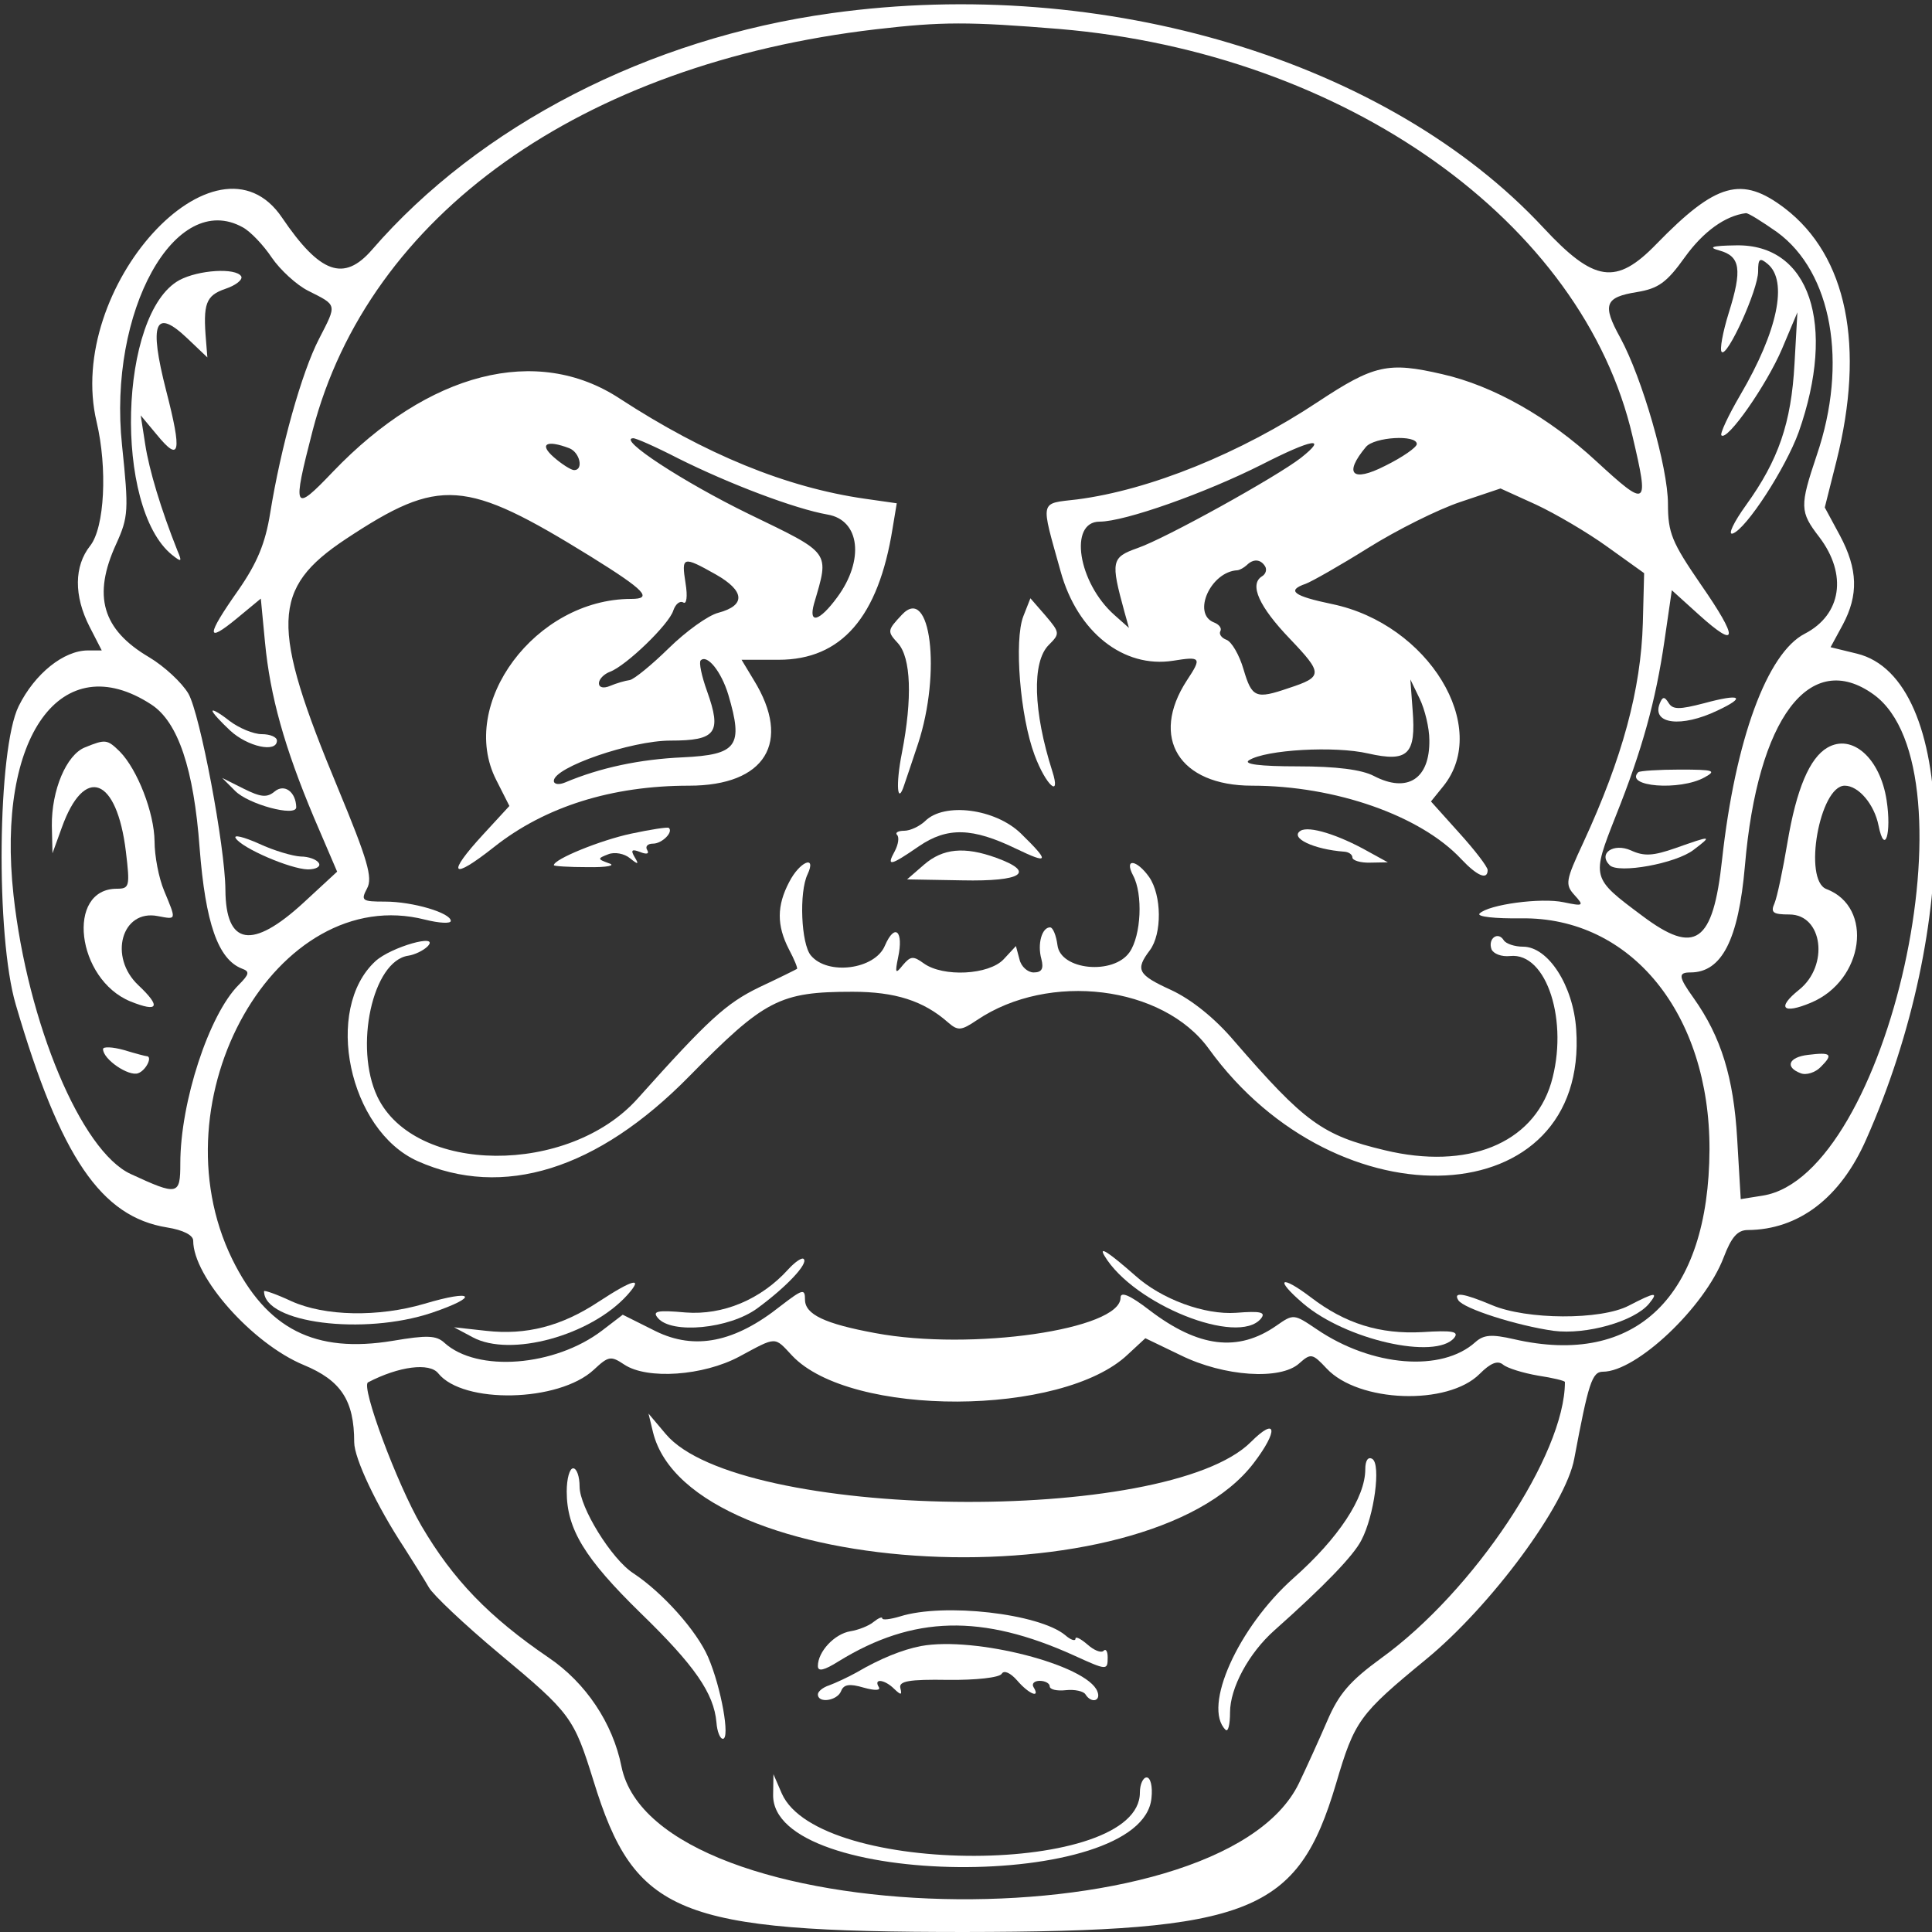  <svg  version="1.0" xmlns="http://www.w3.org/2000/svg"  width="300pt" height="300pt" viewBox="0 0 300 300"  preserveAspectRatio="xMidYMid meet"><rect x="0" y="0" width="300" height="300" fill="#333333" stroke="none"/>  <g transform="translate(0,300) scale(0.05,-0.05)" fill="#ffffff" stroke="none"> <path d="M2582 5959 c-567 -78 -1093 -349 -1427 -735 -87 -100 -161 -74 -279 100 -203 301 -675 -218 -576 -634 34 -144 25 -328 -20 -385 -50 -63 -51 -155 -2 -251 l38 -74 -43 0 c-75 0 -165 -72 -215 -173 -66 -133 -72 -714 -9 -927 139 -475 265 -659 470 -692 50 -8 81 -24 81 -41 0 -113 184 -320 343 -386 116 -48 157 -110 157 -240 0 -50 70 -198 155 -327 30 -47 65 -103 77 -124 12 -22 110 -115 219 -206 222 -185 231 -198 292 -394 128 -416 261 -470 1151 -470 891 1 1036 59 1155 460 58 197 72 216 280 387 202 166 434 480 460 623 44 234 55 270 89 270 104 0 316 200 375 355 24 63 43 85 75 85 157 1 287 99 367 280 297 668 283 1434 -28 1510 l-82 20 38 70 c49 92 47 172 -9 277 l-47 87 36 143 c90 358 33 638 -160 786 -134 102 -213 80 -399 -111 -125 -129 -193 -119 -351 51 -482 518 -1363 784 -2211 666z m708 -49 c888 -75 1626 -599 1780 -1265 52 -221 47 -224 -113 -77 -147 136 -319 234 -478 270 -168 39 -212 29 -386 -86 -241 -160 -523 -274 -748 -303 -118 -14 -114 2 -51 -224 52 -188 195 -301 349 -277 87 14 90 10 43 -61 -116 -178 -24 -327 202 -327 259 0 524 -93 650 -228 50 -53 82 -66 82 -34 0 10 -40 62 -88 115 l-88 98 38 47 c149 184 -46 504 -345 566 -120 25 -143 42 -82 63 19 7 107 57 195 112 88 55 216 119 285 142 l125 42 110 -50 c60 -28 161 -87 223 -132 l113 -81 -4 -155 c-6 -206 -63 -418 -185 -682 -55 -118 -57 -130 -27 -163 30 -33 28 -35 -34 -22 -70 15 -233 -7 -261 -35 -10 -10 49 -16 129 -15 341 5 586 -296 585 -718 -2 -456 -228 -676 -607 -589 -70 16 -94 14 -120 -9 -104 -94 -321 -77 -493 40 -71 48 -72 48 -125 11 -119 -83 -242 -68 -394 48 -61 47 -90 59 -90 39 0 -99 -463 -166 -762 -110 -157 29 -218 58 -218 104 0 35 -7 33 -76 -20 -142 -113 -266 -138 -388 -78 l-102 51 -64 -49 c-147 -112 -388 -131 -490 -38 -25 23 -54 24 -160 6 -242 -40 -392 36 -499 254 -243 498 139 1171 599 1054 44 -11 80 -13 80 -4 0 25 -118 60 -204 60 -72 0 -76 3 -56 41 18 33 2 88 -90 310 -211 507 -208 621 24 775 292 193 370 187 760 -54 169 -105 195 -132 126 -132 -297 0 -539 -326 -419 -562 l41 -81 -81 -88 c-116 -126 -100 -145 34 -39 158 125 365 190 605 190 237 0 320 135 201 328 l-38 63 115 0 c195 0 310 132 354 408 l13 78 -98 14 c-246 35 -498 139 -762 311 -257 169 -594 83 -891 -227 -123 -129 -127 -120 -63 128 174 669 834 1139 1749 1246 206 24 287 24 570 1z m2229 -631 c170 -124 221 -406 123 -693 -53 -158 -53 -175 8 -254 88 -116 69 -241 -45 -300 -117 -60 -216 -329 -257 -702 -28 -259 -83 -298 -248 -174 -158 118 -158 117 -82 310 82 205 124 358 151 543 l23 158 84 -76 c122 -110 124 -76 6 94 -90 131 -102 160 -102 250 0 114 -80 391 -148 516 -57 103 -48 126 52 142 66 11 92 29 149 109 57 79 125 128 189 136 7 1 50 -26 97 -59z m-4765 15 c24 -13 64 -55 90 -94 26 -38 77 -85 113 -103 91 -46 90 -40 34 -149 -54 -104 -119 -337 -152 -542 -15 -93 -40 -154 -99 -239 -100 -142 -101 -167 -5 -88 l75 62 13 -136 c16 -167 60 -325 152 -544 l72 -168 -105 -97 c-159 -146 -241 -133 -242 41 -1 135 -79 547 -115 609 -20 34 -75 85 -122 113 -146 86 -176 191 -102 352 38 84 39 104 18 306 -44 416 165 794 375 677z m1351 -717 c160 -80 363 -157 465 -175 101 -17 115 -142 30 -257 -55 -75 -90 -85 -72 -20 48 164 55 154 -203 279 -203 99 -408 233 -359 235 8 1 71 -27 139 -62z m1935 1 c-76 -59 -420 -250 -507 -280 -82 -29 -84 -41 -41 -198 l14 -50 -45 40 c-113 100 -143 290 -46 290 78 0 329 89 505 178 155 79 206 88 120 20z m360 43 c0 -10 -44 -41 -99 -68 -102 -52 -129 -25 -59 59 26 31 158 39 158 9z m-2632 -13 c33 -13 45 -68 15 -68 -9 0 -38 18 -63 40 -47 41 -23 55 48 28z m455 -392 c90 -51 94 -96 8 -119 -32 -8 -101 -58 -154 -110 -53 -52 -107 -96 -121 -99 -15 -2 -42 -10 -61 -18 -21 -9 -35 -5 -35 8 0 13 16 29 35 36 50 19 183 147 196 190 7 20 20 31 31 25 10 -7 14 18 7 60 -13 83 -9 85 94 27z m1706 25 c6 -10 2 -24 -10 -31 -40 -25 -9 -94 87 -194 103 -108 103 -118 -4 -153 -102 -35 -114 -30 -140 58 -13 45 -37 86 -53 92 -16 6 -24 18 -19 27 5 9 -4 21 -20 27 -69 27 -10 158 73 162 8 1 20 8 29 16 20 20 43 19 57 -4z m-1667 -399 c47 -159 28 -186 -142 -194 -133 -6 -256 -32 -365 -78 -19 -8 -35 -6 -35 5 0 42 240 125 362 125 142 0 160 24 114 153 -17 47 -26 90 -20 96 20 20 64 -34 86 -107z m3557 1 c324 -235 45 -1493 -344 -1556 l-69 -11 -11 187 c-11 191 -50 317 -135 437 -48 67 -49 80 -10 80 97 0 149 101 169 331 39 459 202 675 400 532z m-1380 -141 c2 -121 -68 -166 -172 -112 -38 20 -117 30 -237 30 -119 0 -170 7 -151 19 52 33 267 45 370 21 124 -28 149 -3 138 135 l-7 95 29 -60 c16 -33 30 -91 30 -128z m-3969 110 c83 -54 132 -200 150 -446 18 -232 57 -345 131 -374 25 -9 24 -17 -10 -51 -92 -92 -181 -364 -181 -554 0 -99 -7 -101 -154 -33 -154 71 -320 468 -364 866 -54 494 149 774 428 592z m1990 -2022 c181 -192 840 -190 1043 4 l54 50 110 -53 c134 -66 310 -78 368 -25 36 32 41 31 85 -16 99 -106 376 -116 475 -17 34 34 56 43 73 29 13 -11 62 -26 108 -34 46 -7 84 -16 84 -20 0 -225 -283 -650 -571 -858 -96 -70 -131 -110 -167 -194 -25 -58 -65 -146 -88 -194 -247 -510 -1999 -466 -2104 52 -27 135 -111 260 -226 338 -185 126 -297 242 -395 409 -76 130 -189 434 -166 446 96 50 191 62 218 28 77 -96 374 -90 483 11 46 43 53 44 95 16 71 -47 245 -35 357 25 117 63 108 63 164 3z"/> <path d="M2801 4091 c-46 -49 -46 -52 -12 -89 40 -45 45 -170 12 -340 -20 -100 -14 -165 7 -100 5 15 25 73 43 128 73 222 39 496 -50 401z"/> <path d="M3178 4086 c-29 -75 -10 -311 35 -431 35 -94 83 -137 55 -50 -59 185 -64 339 -11 392 35 35 35 38 -10 91 l-47 54 -22 -56z"/> <path d="M2873 3450 c-17 -16 -46 -30 -65 -30 -19 0 -29 -6 -22 -13 7 -7 4 -29 -7 -50 -27 -49 -15 -47 75 15 88 60 166 58 302 -8 102 -49 105 -41 14 48 -80 77 -238 97 -297 38z"/> <path d="M1960 3411 c-94 -20 -240 -79 -240 -98 0 -3 47 -6 105 -6 60 -1 89 5 66 12 -36 13 -36 15 -2 28 20 8 50 2 67 -12 26 -21 29 -20 15 3 -13 22 -9 26 17 16 20 -8 29 -6 22 6 -7 11 1 20 18 20 28 0 64 36 49 49 -4 3 -56 -5 -117 -18z"/> <path d="M4039 3420 c-35 -22 41 -58 136 -65 14 -1 25 -9 25 -18 0 -9 25 -17 55 -16 l55 1 -60 33 c-94 53 -185 81 -211 65z"/> <path d="M2870 3315 l-53 -46 171 -3 c187 -4 230 25 106 70 -99 36 -166 29 -224 -21z"/> <path d="M2451 3261 c-39 -74 -39 -135 -1 -209 17 -32 28 -59 25 -61 -3 -2 -55 -28 -117 -57 -103 -50 -158 -100 -378 -346 -214 -239 -692 -236 -808 6 -73 154 -15 422 96 438 20 3 47 16 60 29 40 42 -114 -2 -162 -46 -162 -149 -83 -525 131 -621 265 -118 558 -27 843 263 235 239 281 263 508 263 132 0 220 -28 296 -95 31 -27 41 -26 90 7 224 151 578 107 720 -89 401 -555 1181 -514 1141 60 -9 136 -87 257 -165 257 -26 0 -53 9 -60 20 -18 29 -50 5 -38 -28 6 -14 31 -24 58 -21 114 12 183 -205 127 -395 -57 -188 -260 -270 -517 -208 -193 46 -248 86 -467 339 -60 71 -133 129 -195 158 -105 48 -113 63 -67 124 38 51 37 170 -2 227 -39 55 -79 60 -50 5 31 -58 25 -186 -11 -238 -50 -72 -215 -56 -224 22 -4 30 -14 55 -23 55 -25 0 -40 -51 -27 -98 8 -31 1 -42 -24 -42 -18 0 -39 18 -44 41 l-11 41 -38 -41 c-46 -49 -188 -56 -248 -13 -33 24 -41 23 -65 -5 -23 -29 -25 -26 -15 23 18 83 -10 109 -41 37 -31 -74 -178 -93 -230 -30 -30 36 -37 196 -10 252 29 62 -25 39 -57 -24z"/> <path d="M3430 2100 c90 -151 415 -281 486 -195 16 20 -1 24 -77 18 -98 -7 -232 42 -314 116 -82 72 -114 93 -95 61z"/> <path d="M2448 2058 c-85 -94 -203 -143 -319 -134 -88 8 -104 4 -86 -17 42 -51 222 -34 309 30 90 66 159 139 144 153 -5 6 -27 -9 -48 -32z"/> <path d="M1860 1958 c-116 -77 -226 -105 -350 -91 l-100 11 58 -31 c117 -63 366 5 480 131 52 58 19 50 -88 -20z"/> <path d="M4047 1952 c132 -113 411 -176 469 -107 16 20 -5 24 -99 18 -131 -7 -239 26 -346 108 -95 72 -114 58 -24 -19z"/> <path d="M820 1990 c0 -99 309 -138 521 -67 150 51 131 74 -23 28 -143 -42 -309 -39 -413 8 -47 22 -85 35 -85 31z"/> <path d="M4529 1962 c16 -26 182 -79 296 -95 101 -13 250 29 296 84 31 38 20 37 -63 -6 -87 -45 -317 -44 -425 2 -88 37 -121 42 -104 15z"/> <path d="M5340 5222 c65 -18 71 -59 29 -193 -19 -61 -29 -116 -22 -122 17 -18 113 193 113 250 0 40 5 44 30 23 63 -53 31 -208 -85 -406 -38 -65 -64 -121 -59 -126 18 -19 140 156 188 268 l48 114 -9 -160 c-10 -184 -50 -299 -150 -438 -39 -54 -58 -94 -42 -89 42 14 164 202 205 315 118 335 34 585 -195 580 -75 -1 -88 -6 -51 -16z"/> <path d="M5154 3814 c-24 -63 68 -74 179 -21 92 43 73 54 -41 23 -77 -20 -97 -20 -110 1 -13 21 -19 20 -28 -3z"/> <path d="M5088 3602 c-45 -45 129 -59 206 -16 38 21 28 24 -77 24 -66 0 -124 -4 -129 -8z"/> <path d="M5203 3366 c-69 -24 -97 -26 -138 -7 -54 24 -103 -9 -66 -46 27 -27 206 5 261 48 59 45 56 45 -57 5z"/> <path d="M557 5130 c-188 -103 -204 -706 -23 -853 30 -24 32 -22 17 13 -51 128 -88 251 -100 330 l-14 90 50 -60 c72 -88 79 -57 29 137 -54 211 -35 258 66 162 l62 -59 -4 50 c-10 117 -1 142 60 163 33 11 55 29 49 39 -17 27 -132 20 -192 -12z"/> <path d="M660 3792 c0 -6 25 -33 55 -61 54 -50 145 -70 145 -31 0 11 -21 20 -47 20 -26 0 -71 19 -100 41 -29 23 -53 37 -53 31z"/> <path d="M730 3544 c41 -42 190 -82 190 -51 -1 48 -37 74 -67 49 -24 -20 -43 -18 -97 9 l-66 33 40 -40z"/> <path d="M732 3397 c19 -31 170 -96 224 -97 26 0 41 9 34 20 -7 11 -32 20 -56 20 -24 1 -83 18 -130 40 -47 21 -80 29 -72 17z"/> <path d="M5675 3678 c-55 -32 -96 -128 -124 -295 -14 -84 -32 -169 -40 -188 -13 -29 -5 -35 46 -35 104 0 124 -159 30 -234 -70 -56 -51 -77 37 -40 165 69 196 297 48 353 -73 28 -21 321 57 321 43 0 92 -58 105 -124 19 -94 41 -25 25 79 -20 130 -107 208 -184 163z"/> <path d="M5615 2724 c-60 -7 -73 -38 -23 -57 17 -7 46 2 63 20 39 39 32 46 -40 37z"/> <path d="M264 3679 c-58 -23 -104 -133 -103 -243 l2 -86 29 80 c70 195 171 157 199 -75 13 -108 11 -115 -28 -115 -159 0 -126 -281 42 -350 87 -35 96 -17 25 50 -94 88 -52 237 60 215 59 -11 58 -14 20 78 -17 40 -30 109 -30 154 -1 89 -53 223 -108 279 -39 38 -44 39 -108 13z"/> <path d="M320 2742 c0 -32 80 -86 109 -75 25 9 46 53 26 53 -3 0 -34 8 -70 19 -36 10 -65 11 -65 3z"/> <path d="M2028 1552 c114 -462 1533 -534 1866 -95 77 101 71 145 -9 65 -261 -261 -1591 -243 -1817 24 l-54 64 14 -58z"/> <path d="M4240 1437 c0 -88 -83 -214 -223 -338 -172 -153 -283 -400 -211 -471 8 -8 14 16 14 54 0 76 58 184 138 255 153 136 246 232 270 280 40 76 61 235 34 252 -13 8 -22 -4 -22 -32z"/> <path d="M1760 1368 c0 -117 56 -208 230 -378 168 -163 227 -249 235 -339 2 -28 11 -51 20 -51 23 0 -5 159 -46 254 -35 81 -141 200 -232 260 -68 44 -167 205 -167 269 0 32 -9 57 -20 57 -11 0 -20 -32 -20 -72z"/> <path d="M2795 980 c-30 -9 -55 -12 -55 -6 0 6 -12 1 -27 -11 -14 -12 -47 -25 -72 -29 -49 -8 -101 -63 -101 -108 0 -18 19 -14 65 15 231 142 445 147 730 18 103 -47 105 -47 105 -6 0 19 -6 28 -13 20 -8 -7 -30 2 -50 20 -21 18 -37 26 -37 18 0 -9 -15 -4 -32 11 -81 67 -377 101 -513 58z"/> <path d="M2860 888 c-57 -11 -127 -39 -200 -82 -27 -15 -66 -33 -85 -40 -19 -6 -35 -19 -35 -28 0 -29 60 -20 72 10 8 21 26 24 70 11 36 -10 54 -9 47 2 -17 28 19 23 48 -6 21 -20 25 -20 19 3 -5 21 27 27 148 25 86 -1 160 7 167 19 7 12 27 3 48 -21 36 -42 73 -57 51 -21 -7 11 2 20 19 20 17 0 31 -8 31 -17 0 -10 22 -15 50 -12 27 3 55 -3 61 -13 18 -29 49 -21 37 9 -31 82 -380 172 -548 141z"/> <path d="M2401 426 c-4 -292 1147 -303 1175 -10 4 36 -3 64 -15 64 -11 0 -21 -21 -21 -47 0 -260 -997 -263 -1112 -3 l-26 60 -1 -64z"/> </g> </svg> 